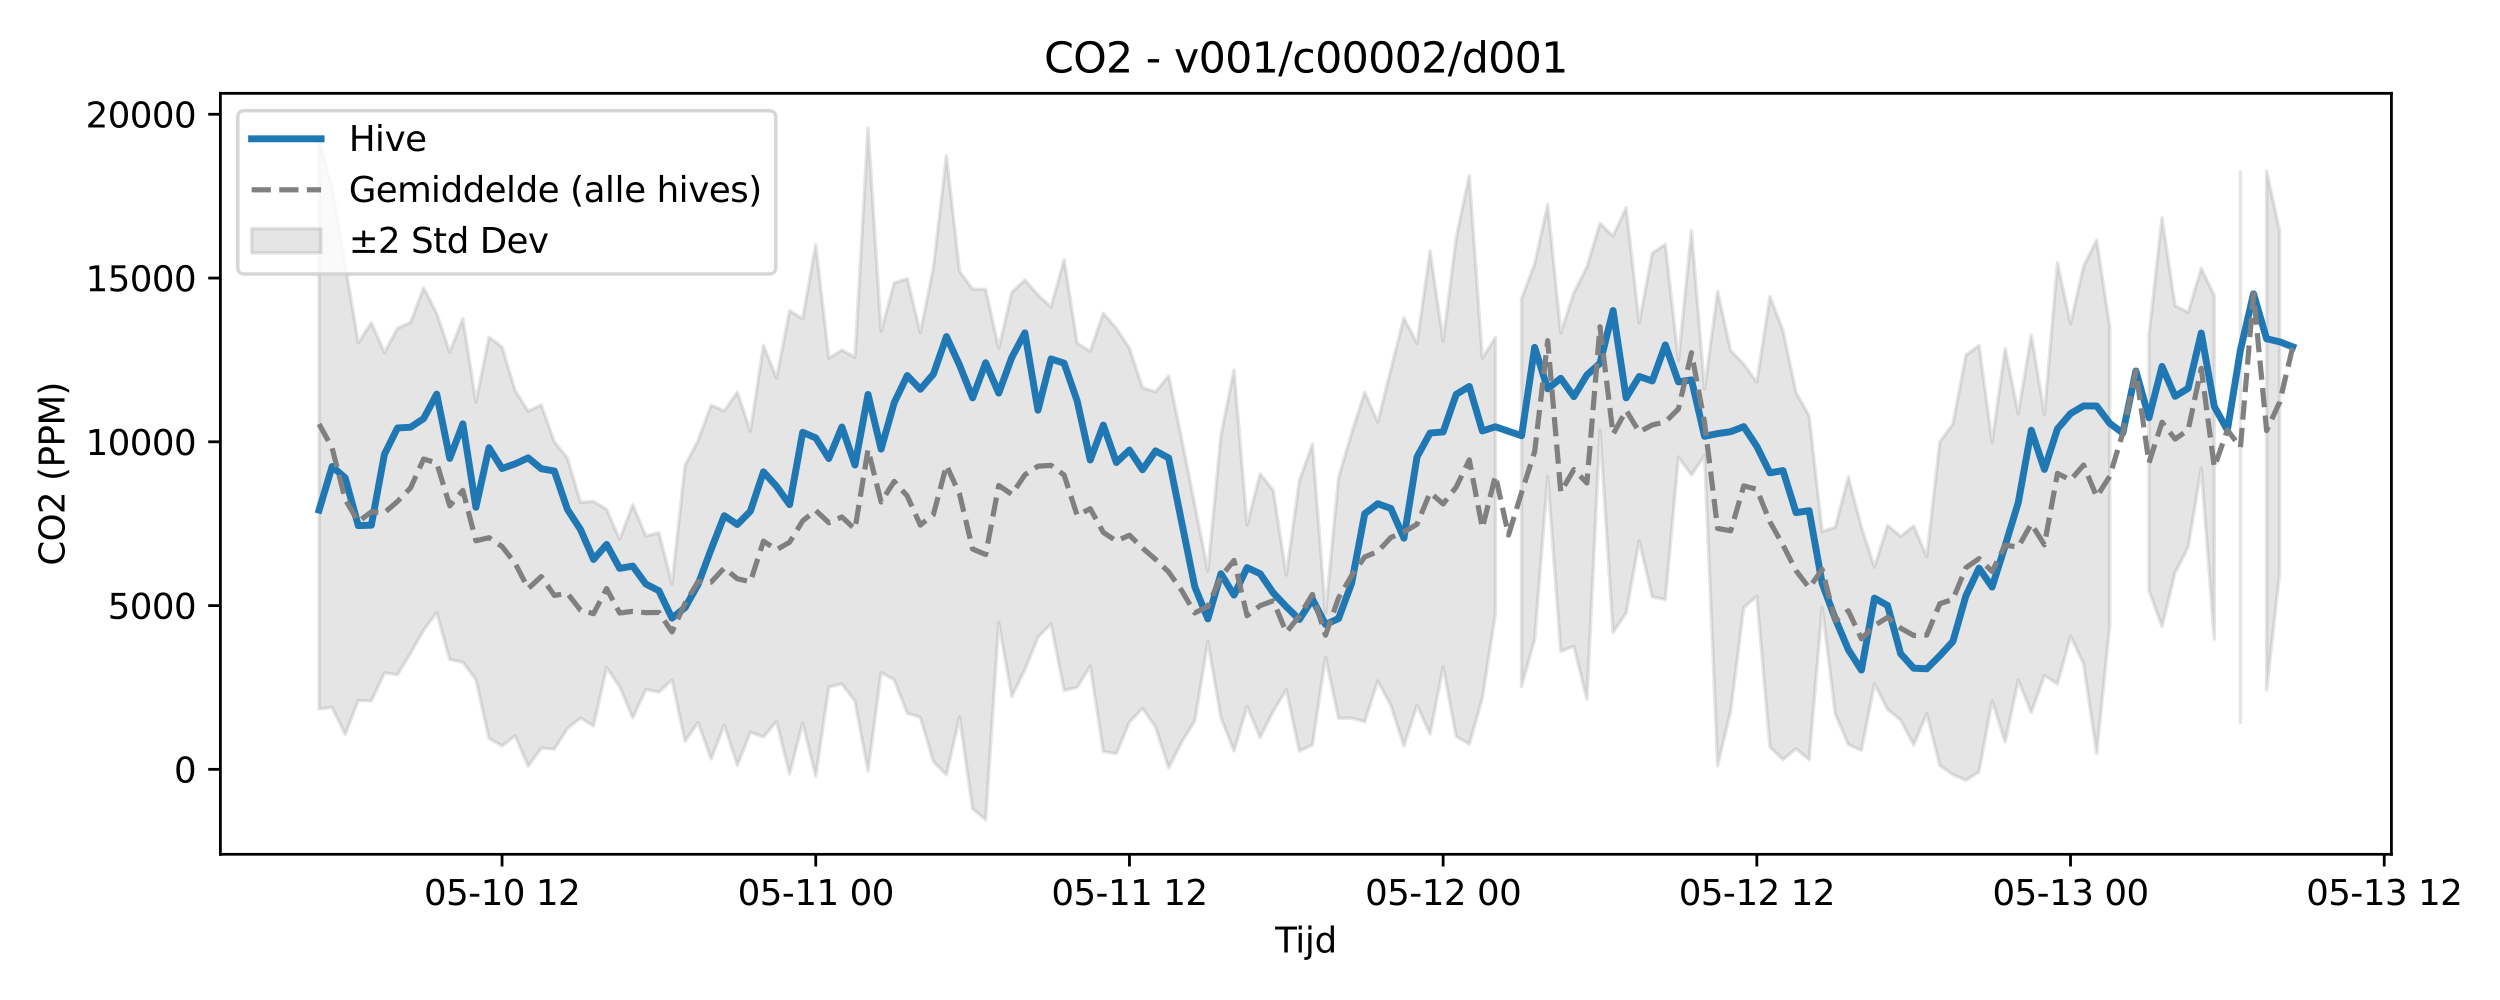 <?xml version="1.0" encoding="utf-8" standalone="no"?>
<!DOCTYPE svg PUBLIC "-//W3C//DTD SVG 1.1//EN"
  "http://www.w3.org/Graphics/SVG/1.1/DTD/svg11.dtd">
<svg xmlns:xlink="http://www.w3.org/1999/xlink" width="720pt" height="288pt" viewBox="0 0 720 288" xmlns="http://www.w3.org/2000/svg" version="1.1">
 <defs>
  <style type="text/css">*{stroke-linejoin: round; stroke-linecap: butt}</style>
 </defs>
 <g id="figure_1">
  <g id="patch_1">
   <path d="M 0 288 
L 720 288 
L 720 0 
L 0 0 
z
" style="fill: #ffffff"/>
  </g>
  <g id="axes_1">
   <g id="patch_2">
    <path d="M 63.47 246.04 
L 688.728 246.04 
L 688.728 26.88 
L 63.47 26.88 
z
" style="fill: #ffffff"/>
   </g>
   <g id="FillBetweenPolyCollection_1">
    <path d="M 91.891 40.083 
L 91.891 204.142 
L 95.655 203.762 
L 99.419 211.514 
L 103.184 201.774 
L 106.948 201.856 
L 110.713 193.805 
L 114.477 194.315 
L 118.241 188.114 
L 122.006 181.504 
L 125.77 176.453 
L 129.534 189.929 
L 133.299 190.7 
L 137.063 195.709 
L 140.827 212.633 
L 144.592 214.84 
L 148.356 211.918 
L 152.12 220.636 
L 155.885 215.464 
L 159.649 215.74 
L 163.413 209.819 
L 167.178 206.802 
L 170.942 209.066 
L 174.706 192.315 
L 178.471 197.776 
L 182.235 206.732 
L 185.999 198.552 
L 189.764 199.323 
L 193.528 195.811 
L 197.292 213.486 
L 201.057 208.076 
L 204.821 218.592 
L 208.585 208.791 
L 212.35 220.394 
L 216.114 210.909 
L 219.879 212.237 
L 223.643 207.76 
L 227.407 222.854 
L 231.172 208.165 
L 234.936 223.581 
L 238.7 197.882 
L 242.465 196.995 
L 246.229 201.925 
L 249.993 222.085 
L 253.758 193.72 
L 257.522 195.77 
L 261.286 205.413 
L 265.051 206.589 
L 268.815 219.308 
L 272.579 223.158 
L 276.344 206.477 
L 280.108 232.917 
L 283.872 236.078 
L 287.637 179.325 
L 291.401 200.552 
L 295.165 192.868 
L 298.93 183.562 
L 302.694 179.68 
L 306.458 198.805 
L 310.223 197.984 
L 313.987 191.853 
L 317.751 216.436 
L 321.516 217.046 
L 325.28 207.966 
L 329.045 204.023 
L 332.809 209.38 
L 336.573 221.18 
L 340.338 213.696 
L 344.102 207.636 
L 347.866 184.778 
L 351.631 206.694 
L 355.395 216.262 
L 359.159 203.436 
L 362.924 212.365 
L 366.688 204.834 
L 370.452 198.658 
L 374.217 216.335 
L 377.981 214.507 
L 381.745 189.269 
L 385.51 206.846 
L 389.274 206.83 
L 393.038 207.835 
L 396.803 196.104 
L 400.567 203.172 
L 404.331 214.884 
L 408.096 203.118 
L 411.86 211.391 
L 415.624 192.072 
L 419.389 212.082 
L 423.153 214.284 
L 426.917 201.042 
L 430.682 176.696 
L 430.682 97.215 
L 430.682 97.215 
L 426.917 103.127 
L 423.153 50.6 
L 419.389 68.451 
L 415.624 98.202 
L 411.86 72.332 
L 408.096 98.879 
L 404.331 91.544 
L 400.567 106.403 
L 396.803 121.582 
L 393.038 112.963 
L 389.274 124.715 
L 385.51 137.538 
L 381.745 176.607 
L 377.981 127.885 
L 374.217 138.417 
L 370.452 165.618 
L 366.688 141.224 
L 362.924 136.481 
L 359.159 151.214 
L 355.395 106.573 
L 351.631 125.372 
L 347.866 164.505 
L 344.102 145.403 
L 340.338 126.501 
L 336.573 108.262 
L 332.809 112.84 
L 329.045 111.641 
L 325.28 100.306 
L 321.516 94.597 
L 317.751 90.222 
L 313.987 101.157 
L 310.223 98.876 
L 306.458 74.787 
L 302.694 88.381 
L 298.93 84.96 
L 295.165 80.625 
L 291.401 84.199 
L 287.637 100.302 
L 283.872 83.314 
L 280.108 83.323 
L 276.344 78.139 
L 272.579 44.823 
L 268.815 77.097 
L 265.051 95.844 
L 261.286 80.263 
L 257.522 81.523 
L 253.758 95.406 
L 249.993 36.842 
L 246.229 102.882 
L 242.465 100.791 
L 238.7 103.208 
L 234.936 70.432 
L 231.172 91.832 
L 227.407 89.46 
L 223.643 108.859 
L 219.879 99.464 
L 216.114 124.169 
L 212.35 112.964 
L 208.585 118.363 
L 204.821 116.678 
L 201.057 126.88 
L 197.292 133.999 
L 193.528 168.188 
L 189.764 153.442 
L 185.999 154.345 
L 182.235 145.378 
L 178.471 155.332 
L 174.706 146.704 
L 170.942 144.429 
L 167.178 144.635 
L 163.413 131.932 
L 159.649 127.223 
L 155.885 116.621 
L 152.12 118.402 
L 148.356 112.48 
L 144.592 99.931 
L 140.827 97.104 
L 137.063 115.779 
L 133.299 91.762 
L 129.534 101.414 
L 125.77 90.248 
L 122.006 82.876 
L 118.241 92.9 
L 114.477 94.532 
L 110.713 101.522 
L 106.948 92.957 
L 103.184 98.743 
L 99.419 76.217 
L 95.655 54.257 
L 91.891 40.083 
z
" clip-path="url(#p059598fb36)" style="fill: #808080; fill-opacity: 0.2; stroke: #808080; stroke-opacity: 0.2"/>
    <path d="M 438.211 86.057 
L 438.211 197.679 
L 441.975 184.174 
L 445.739 137.291 
L 449.504 187.582 
L 453.268 186.153 
L 457.032 201.366 
L 460.797 123.878 
L 464.561 182.147 
L 468.325 176.547 
L 472.09 155.8 
L 475.854 171.865 
L 479.618 172.701 
L 483.383 131.644 
L 487.147 136.76 
L 490.911 131.234 
L 494.676 220.453 
L 498.44 204.757 
L 502.204 175.001 
L 505.969 171.75 
L 509.733 215.16 
L 513.497 218.777 
L 517.262 215.641 
L 521.026 218.787 
L 524.79 174.898 
L 528.555 205.6 
L 532.319 214.427 
L 536.083 216.144 
L 539.848 196.916 
L 543.612 204.351 
L 547.377 207.331 
L 551.141 214.546 
L 554.905 205.526 
L 558.67 220.498 
L 562.434 223.082 
L 566.198 224.718 
L 569.963 222.264 
L 573.727 201.829 
L 577.491 213.66 
L 581.256 195.919 
L 585.02 205.178 
L 588.784 194.546 
L 592.549 196.967 
L 596.313 183.229 
L 600.077 191.201 
L 603.842 217.008 
L 607.606 180.206 
L 607.606 94.098 
L 607.606 94.098 
L 603.842 69.135 
L 600.077 76.665 
L 596.313 93.236 
L 592.549 75.708 
L 588.784 119.289 
L 585.02 96.521 
L 581.256 119.12 
L 577.491 100.432 
L 573.727 127.323 
L 569.963 99.501 
L 566.198 102.267 
L 562.434 122.153 
L 558.67 127.235 
L 554.905 160.308 
L 551.141 151.47 
L 547.377 154.472 
L 543.612 151.298 
L 539.848 163.348 
L 536.083 151.789 
L 532.319 137.416 
L 528.555 151.821 
L 524.79 153.121 
L 521.026 119.76 
L 517.262 113.062 
L 513.497 95.201 
L 509.733 85.384 
L 505.969 110.098 
L 502.204 104.872 
L 498.44 100.995 
L 494.676 83.923 
L 490.911 112.078 
L 487.147 66.425 
L 483.383 103.9 
L 479.618 70.35 
L 475.854 72.912 
L 472.09 92.983 
L 468.325 59.822 
L 464.561 67.998 
L 460.797 64.318 
L 457.032 76.84 
L 453.268 84.327 
L 449.504 95.88 
L 445.739 58.944 
L 441.975 76.015 
L 438.211 86.057 
z
" clip-path="url(#p059598fb36)" style="fill: #808080; fill-opacity: 0.2; stroke: #808080; stroke-opacity: 0.2"/>
    <path d="M 618.899 96.555 
L 618.899 170.042 
L 622.663 180.468 
L 626.428 164.89 
L 630.192 157.629 
L 633.956 134.89 
L 637.721 184.06 
L 637.721 85.093 
L 637.721 85.093 
L 633.956 77.309 
L 630.192 89.976 
L 626.428 88.029 
L 622.663 62.736 
L 618.899 96.555 
z
" clip-path="url(#p059598fb36)" style="fill: #808080; fill-opacity: 0.2; stroke: #808080; stroke-opacity: 0.2"/>
    <path d="M 645.249 49.55 
L 645.249 208.033 
L 645.249 49.55 
L 645.249 49.55 
z
" clip-path="url(#p059598fb36)" style="fill: #808080; fill-opacity: 0.2; stroke: #808080; stroke-opacity: 0.2"/>
    <path d="M 652.778 49.243 
L 652.778 198.743 
L 656.543 165.02 
L 656.543 66.636 
L 656.543 66.636 
L 652.778 49.243 
z
" clip-path="url(#p059598fb36)" style="fill: #808080; fill-opacity: 0.2; stroke: #808080; stroke-opacity: 0.2"/>
   </g>
   <g id="matplotlib.axis_1">
    <g id="xtick_1">
     <g id="line2d_1">
      <defs>
       <path id="mb9e0bb8bde" d="M 0 0 
L 0 3.5 
" style="stroke: #000000; stroke-width: 0.8"/>
      </defs>
      <g>
       <use xlink:href="#mb9e0bb8bde" x="144.592" y="246.04" style="stroke: #000000; stroke-width: 0.8"/>
      </g>
     </g>
     <g id="text_1">
      <!-- 05-10 12 -->
      <g transform="translate(122.111 260.638) scale(0.1 -0.1)">
       <defs>
        <path id="DejaVuSans-30" d="M 2034 4250 
Q 1547 4250 1301 3770 
Q 1056 3291 1056 2328 
Q 1056 1369 1301 889 
Q 1547 409 2034 409 
Q 2525 409 2770 889 
Q 3016 1369 3016 2328 
Q 3016 3291 2770 3770 
Q 2525 4250 2034 4250 
z
M 2034 4750 
Q 2819 4750 3233 4129 
Q 3647 3509 3647 2328 
Q 3647 1150 3233 529 
Q 2819 -91 2034 -91 
Q 1250 -91 836 529 
Q 422 1150 422 2328 
Q 422 3509 836 4129 
Q 1250 4750 2034 4750 
z
" transform="scale(0.016)"/>
        <path id="DejaVuSans-35" d="M 691 4666 
L 3169 4666 
L 3169 4134 
L 1269 4134 
L 1269 2991 
Q 1406 3038 1543 3061 
Q 1681 3084 1819 3084 
Q 2600 3084 3056 2656 
Q 3513 2228 3513 1497 
Q 3513 744 3044 326 
Q 2575 -91 1722 -91 
Q 1428 -91 1123 -41 
Q 819 9 494 109 
L 494 744 
Q 775 591 1075 516 
Q 1375 441 1709 441 
Q 2250 441 2565 725 
Q 2881 1009 2881 1497 
Q 2881 1984 2565 2268 
Q 2250 2553 1709 2553 
Q 1456 2553 1204 2497 
Q 953 2441 691 2322 
L 691 4666 
z
" transform="scale(0.016)"/>
        <path id="DejaVuSans-2d" d="M 313 2009 
L 1997 2009 
L 1997 1497 
L 313 1497 
L 313 2009 
z
" transform="scale(0.016)"/>
        <path id="DejaVuSans-31" d="M 794 531 
L 1825 531 
L 1825 4091 
L 703 3866 
L 703 4441 
L 1819 4666 
L 2450 4666 
L 2450 531 
L 3481 531 
L 3481 0 
L 794 0 
L 794 531 
z
" transform="scale(0.016)"/>
        <path id="DejaVuSans-20" transform="scale(0.016)"/>
        <path id="DejaVuSans-32" d="M 1228 531 
L 3431 531 
L 3431 0 
L 469 0 
L 469 531 
Q 828 903 1448 1529 
Q 2069 2156 2228 2338 
Q 2531 2678 2651 2914 
Q 2772 3150 2772 3378 
Q 2772 3750 2511 3984 
Q 2250 4219 1831 4219 
Q 1534 4219 1204 4116 
Q 875 4013 500 3803 
L 500 4441 
Q 881 4594 1212 4672 
Q 1544 4750 1819 4750 
Q 2544 4750 2975 4387 
Q 3406 4025 3406 3419 
Q 3406 3131 3298 2873 
Q 3191 2616 2906 2266 
Q 2828 2175 2409 1742 
Q 1991 1309 1228 531 
z
" transform="scale(0.016)"/>
       </defs>
       <use xlink:href="#DejaVuSans-30"/>
       <use xlink:href="#DejaVuSans-35" transform="translate(63.623 0)"/>
       <use xlink:href="#DejaVuSans-2d" transform="translate(127.246 0)"/>
       <use xlink:href="#DejaVuSans-31" transform="translate(163.33 0)"/>
       <use xlink:href="#DejaVuSans-30" transform="translate(226.953 0)"/>
       <use xlink:href="#DejaVuSans-20" transform="translate(290.576 0)"/>
       <use xlink:href="#DejaVuSans-31" transform="translate(322.363 0)"/>
       <use xlink:href="#DejaVuSans-32" transform="translate(385.986 0)"/>
      </g>
     </g>
    </g>
    <g id="xtick_2">
     <g id="line2d_2">
      <g>
       <use xlink:href="#mb9e0bb8bde" x="234.936" y="246.04" style="stroke: #000000; stroke-width: 0.8"/>
      </g>
     </g>
     <g id="text_2">
      <!-- 05-11 00 -->
      <g transform="translate(212.455 260.638) scale(0.1 -0.1)">
       <use xlink:href="#DejaVuSans-30"/>
       <use xlink:href="#DejaVuSans-35" transform="translate(63.623 0)"/>
       <use xlink:href="#DejaVuSans-2d" transform="translate(127.246 0)"/>
       <use xlink:href="#DejaVuSans-31" transform="translate(163.33 0)"/>
       <use xlink:href="#DejaVuSans-31" transform="translate(226.953 0)"/>
       <use xlink:href="#DejaVuSans-20" transform="translate(290.576 0)"/>
       <use xlink:href="#DejaVuSans-30" transform="translate(322.363 0)"/>
       <use xlink:href="#DejaVuSans-30" transform="translate(385.986 0)"/>
      </g>
     </g>
    </g>
    <g id="xtick_3">
     <g id="line2d_3">
      <g>
       <use xlink:href="#mb9e0bb8bde" x="325.28" y="246.04" style="stroke: #000000; stroke-width: 0.8"/>
      </g>
     </g>
     <g id="text_3">
      <!-- 05-11 12 -->
      <g transform="translate(302.8 260.638) scale(0.1 -0.1)">
       <use xlink:href="#DejaVuSans-30"/>
       <use xlink:href="#DejaVuSans-35" transform="translate(63.623 0)"/>
       <use xlink:href="#DejaVuSans-2d" transform="translate(127.246 0)"/>
       <use xlink:href="#DejaVuSans-31" transform="translate(163.33 0)"/>
       <use xlink:href="#DejaVuSans-31" transform="translate(226.953 0)"/>
       <use xlink:href="#DejaVuSans-20" transform="translate(290.576 0)"/>
       <use xlink:href="#DejaVuSans-31" transform="translate(322.363 0)"/>
       <use xlink:href="#DejaVuSans-32" transform="translate(385.986 0)"/>
      </g>
     </g>
    </g>
    <g id="xtick_4">
     <g id="line2d_4">
      <g>
       <use xlink:href="#mb9e0bb8bde" x="415.624" y="246.04" style="stroke: #000000; stroke-width: 0.8"/>
      </g>
     </g>
     <g id="text_4">
      <!-- 05-12 00 -->
      <g transform="translate(393.144 260.638) scale(0.1 -0.1)">
       <use xlink:href="#DejaVuSans-30"/>
       <use xlink:href="#DejaVuSans-35" transform="translate(63.623 0)"/>
       <use xlink:href="#DejaVuSans-2d" transform="translate(127.246 0)"/>
       <use xlink:href="#DejaVuSans-31" transform="translate(163.33 0)"/>
       <use xlink:href="#DejaVuSans-32" transform="translate(226.953 0)"/>
       <use xlink:href="#DejaVuSans-20" transform="translate(290.576 0)"/>
       <use xlink:href="#DejaVuSans-30" transform="translate(322.363 0)"/>
       <use xlink:href="#DejaVuSans-30" transform="translate(385.986 0)"/>
      </g>
     </g>
    </g>
    <g id="xtick_5">
     <g id="line2d_5">
      <g>
       <use xlink:href="#mb9e0bb8bde" x="505.969" y="246.04" style="stroke: #000000; stroke-width: 0.8"/>
      </g>
     </g>
     <g id="text_5">
      <!-- 05-12 12 -->
      <g transform="translate(483.488 260.638) scale(0.1 -0.1)">
       <use xlink:href="#DejaVuSans-30"/>
       <use xlink:href="#DejaVuSans-35" transform="translate(63.623 0)"/>
       <use xlink:href="#DejaVuSans-2d" transform="translate(127.246 0)"/>
       <use xlink:href="#DejaVuSans-31" transform="translate(163.33 0)"/>
       <use xlink:href="#DejaVuSans-32" transform="translate(226.953 0)"/>
       <use xlink:href="#DejaVuSans-20" transform="translate(290.576 0)"/>
       <use xlink:href="#DejaVuSans-31" transform="translate(322.363 0)"/>
       <use xlink:href="#DejaVuSans-32" transform="translate(385.986 0)"/>
      </g>
     </g>
    </g>
    <g id="xtick_6">
     <g id="line2d_6">
      <g>
       <use xlink:href="#mb9e0bb8bde" x="596.313" y="246.04" style="stroke: #000000; stroke-width: 0.8"/>
      </g>
     </g>
     <g id="text_6">
      <!-- 05-13 00 -->
      <g transform="translate(573.833 260.638) scale(0.1 -0.1)">
       <defs>
        <path id="DejaVuSans-33" d="M 2597 2516 
Q 3050 2419 3304 2112 
Q 3559 1806 3559 1356 
Q 3559 666 3084 287 
Q 2609 -91 1734 -91 
Q 1441 -91 1130 -33 
Q 819 25 488 141 
L 488 750 
Q 750 597 1062 519 
Q 1375 441 1716 441 
Q 2309 441 2620 675 
Q 2931 909 2931 1356 
Q 2931 1769 2642 2001 
Q 2353 2234 1838 2234 
L 1294 2234 
L 1294 2753 
L 1863 2753 
Q 2328 2753 2575 2939 
Q 2822 3125 2822 3475 
Q 2822 3834 2567 4026 
Q 2313 4219 1838 4219 
Q 1578 4219 1281 4162 
Q 984 4106 628 3988 
L 628 4550 
Q 988 4650 1302 4700 
Q 1616 4750 1894 4750 
Q 2613 4750 3031 4423 
Q 3450 4097 3450 3541 
Q 3450 3153 3228 2886 
Q 3006 2619 2597 2516 
z
" transform="scale(0.016)"/>
       </defs>
       <use xlink:href="#DejaVuSans-30"/>
       <use xlink:href="#DejaVuSans-35" transform="translate(63.623 0)"/>
       <use xlink:href="#DejaVuSans-2d" transform="translate(127.246 0)"/>
       <use xlink:href="#DejaVuSans-31" transform="translate(163.33 0)"/>
       <use xlink:href="#DejaVuSans-33" transform="translate(226.953 0)"/>
       <use xlink:href="#DejaVuSans-20" transform="translate(290.576 0)"/>
       <use xlink:href="#DejaVuSans-30" transform="translate(322.363 0)"/>
       <use xlink:href="#DejaVuSans-30" transform="translate(385.986 0)"/>
      </g>
     </g>
    </g>
    <g id="xtick_7">
     <g id="line2d_7">
      <g>
       <use xlink:href="#mb9e0bb8bde" x="686.657" y="246.04" style="stroke: #000000; stroke-width: 0.8"/>
      </g>
     </g>
     <g id="text_7">
      <!-- 05-13 12 -->
      <g transform="translate(664.177 260.638) scale(0.1 -0.1)">
       <use xlink:href="#DejaVuSans-30"/>
       <use xlink:href="#DejaVuSans-35" transform="translate(63.623 0)"/>
       <use xlink:href="#DejaVuSans-2d" transform="translate(127.246 0)"/>
       <use xlink:href="#DejaVuSans-31" transform="translate(163.33 0)"/>
       <use xlink:href="#DejaVuSans-33" transform="translate(226.953 0)"/>
       <use xlink:href="#DejaVuSans-20" transform="translate(290.576 0)"/>
       <use xlink:href="#DejaVuSans-31" transform="translate(322.363 0)"/>
       <use xlink:href="#DejaVuSans-32" transform="translate(385.986 0)"/>
      </g>
     </g>
    </g>
    <g id="text_8">
     <!-- Tijd -->
     <g transform="translate(367.249 274.317) scale(0.1 -0.1)">
      <defs>
       <path id="DejaVuSans-54" d="M -19 4666 
L 3928 4666 
L 3928 4134 
L 2272 4134 
L 2272 0 
L 1638 0 
L 1638 4134 
L -19 4134 
L -19 4666 
z
" transform="scale(0.016)"/>
       <path id="DejaVuSans-69" d="M 603 3500 
L 1178 3500 
L 1178 0 
L 603 0 
L 603 3500 
z
M 603 4863 
L 1178 4863 
L 1178 4134 
L 603 4134 
L 603 4863 
z
" transform="scale(0.016)"/>
       <path id="DejaVuSans-6a" d="M 603 3500 
L 1178 3500 
L 1178 -63 
Q 1178 -731 923 -1031 
Q 669 -1331 103 -1331 
L -116 -1331 
L -116 -844 
L 38 -844 
Q 366 -844 484 -692 
Q 603 -541 603 -63 
L 603 3500 
z
M 603 4863 
L 1178 4863 
L 1178 4134 
L 603 4134 
L 603 4863 
z
" transform="scale(0.016)"/>
       <path id="DejaVuSans-64" d="M 2906 2969 
L 2906 4863 
L 3481 4863 
L 3481 0 
L 2906 0 
L 2906 525 
Q 2725 213 2448 61 
Q 2172 -91 1784 -91 
Q 1150 -91 751 415 
Q 353 922 353 1747 
Q 353 2572 751 3078 
Q 1150 3584 1784 3584 
Q 2172 3584 2448 3432 
Q 2725 3281 2906 2969 
z
M 947 1747 
Q 947 1113 1208 752 
Q 1469 391 1925 391 
Q 2381 391 2643 752 
Q 2906 1113 2906 1747 
Q 2906 2381 2643 2742 
Q 2381 3103 1925 3103 
Q 1469 3103 1208 2742 
Q 947 2381 947 1747 
z
" transform="scale(0.016)"/>
      </defs>
      <use xlink:href="#DejaVuSans-54"/>
      <use xlink:href="#DejaVuSans-69" transform="translate(57.959 0)"/>
      <use xlink:href="#DejaVuSans-6a" transform="translate(85.742 0)"/>
      <use xlink:href="#DejaVuSans-64" transform="translate(113.525 0)"/>
     </g>
    </g>
   </g>
   <g id="matplotlib.axis_2">
    <g id="ytick_1">
     <g id="line2d_8">
      <defs>
       <path id="m7f2f9ad6ac" d="M 0 0 
L -3.5 0 
" style="stroke: #000000; stroke-width: 0.8"/>
      </defs>
      <g>
       <use xlink:href="#m7f2f9ad6ac" x="63.47" y="221.574" style="stroke: #000000; stroke-width: 0.8"/>
      </g>
     </g>
     <g id="text_9">
      <!-- 0 -->
      <g transform="translate(50.108 225.374) scale(0.1 -0.1)">
       <use xlink:href="#DejaVuSans-30"/>
      </g>
     </g>
    </g>
    <g id="ytick_2">
     <g id="line2d_9">
      <g>
       <use xlink:href="#m7f2f9ad6ac" x="63.47" y="174.409" style="stroke: #000000; stroke-width: 0.8"/>
      </g>
     </g>
     <g id="text_10">
      <!-- 5000 -->
      <g transform="translate(31.02 178.208) scale(0.1 -0.1)">
       <use xlink:href="#DejaVuSans-35"/>
       <use xlink:href="#DejaVuSans-30" transform="translate(63.623 0)"/>
       <use xlink:href="#DejaVuSans-30" transform="translate(127.246 0)"/>
       <use xlink:href="#DejaVuSans-30" transform="translate(190.869 0)"/>
      </g>
     </g>
    </g>
    <g id="ytick_3">
     <g id="line2d_10">
      <g>
       <use xlink:href="#m7f2f9ad6ac" x="63.47" y="127.244" style="stroke: #000000; stroke-width: 0.8"/>
      </g>
     </g>
     <g id="text_11">
      <!-- 10000 -->
      <g transform="translate(24.657 131.043) scale(0.1 -0.1)">
       <use xlink:href="#DejaVuSans-31"/>
       <use xlink:href="#DejaVuSans-30" transform="translate(63.623 0)"/>
       <use xlink:href="#DejaVuSans-30" transform="translate(127.246 0)"/>
       <use xlink:href="#DejaVuSans-30" transform="translate(190.869 0)"/>
       <use xlink:href="#DejaVuSans-30" transform="translate(254.492 0)"/>
      </g>
     </g>
    </g>
    <g id="ytick_4">
     <g id="line2d_11">
      <g>
       <use xlink:href="#m7f2f9ad6ac" x="63.47" y="80.079" style="stroke: #000000; stroke-width: 0.8"/>
      </g>
     </g>
     <g id="text_12">
      <!-- 15000 -->
      <g transform="translate(24.657 83.878) scale(0.1 -0.1)">
       <use xlink:href="#DejaVuSans-31"/>
       <use xlink:href="#DejaVuSans-35" transform="translate(63.623 0)"/>
       <use xlink:href="#DejaVuSans-30" transform="translate(127.246 0)"/>
       <use xlink:href="#DejaVuSans-30" transform="translate(190.869 0)"/>
       <use xlink:href="#DejaVuSans-30" transform="translate(254.492 0)"/>
      </g>
     </g>
    </g>
    <g id="ytick_5">
     <g id="line2d_12">
      <g>
       <use xlink:href="#m7f2f9ad6ac" x="63.47" y="32.914" style="stroke: #000000; stroke-width: 0.8"/>
      </g>
     </g>
     <g id="text_13">
      <!-- 20000 -->
      <g transform="translate(24.657 36.713) scale(0.1 -0.1)">
       <use xlink:href="#DejaVuSans-32"/>
       <use xlink:href="#DejaVuSans-30" transform="translate(63.623 0)"/>
       <use xlink:href="#DejaVuSans-30" transform="translate(127.246 0)"/>
       <use xlink:href="#DejaVuSans-30" transform="translate(190.869 0)"/>
       <use xlink:href="#DejaVuSans-30" transform="translate(254.492 0)"/>
      </g>
     </g>
    </g>
    <g id="text_14">
     <!-- CO2 (PPM) -->
     <g transform="translate(18.578 162.903) rotate(-90) scale(0.1 -0.1)">
      <defs>
       <path id="DejaVuSans-43" d="M 4122 4306 
L 4122 3641 
Q 3803 3938 3442 4084 
Q 3081 4231 2675 4231 
Q 1875 4231 1450 3742 
Q 1025 3253 1025 2328 
Q 1025 1406 1450 917 
Q 1875 428 2675 428 
Q 3081 428 3442 575 
Q 3803 722 4122 1019 
L 4122 359 
Q 3791 134 3420 21 
Q 3050 -91 2638 -91 
Q 1578 -91 968 557 
Q 359 1206 359 2328 
Q 359 3453 968 4101 
Q 1578 4750 2638 4750 
Q 3056 4750 3426 4639 
Q 3797 4528 4122 4306 
z
" transform="scale(0.016)"/>
       <path id="DejaVuSans-4f" d="M 2522 4238 
Q 1834 4238 1429 3725 
Q 1025 3213 1025 2328 
Q 1025 1447 1429 934 
Q 1834 422 2522 422 
Q 3209 422 3611 934 
Q 4013 1447 4013 2328 
Q 4013 3213 3611 3725 
Q 3209 4238 2522 4238 
z
M 2522 4750 
Q 3503 4750 4090 4092 
Q 4678 3434 4678 2328 
Q 4678 1225 4090 567 
Q 3503 -91 2522 -91 
Q 1538 -91 948 565 
Q 359 1222 359 2328 
Q 359 3434 948 4092 
Q 1538 4750 2522 4750 
z
" transform="scale(0.016)"/>
       <path id="DejaVuSans-28" d="M 1984 4856 
Q 1566 4138 1362 3434 
Q 1159 2731 1159 2009 
Q 1159 1288 1364 580 
Q 1569 -128 1984 -844 
L 1484 -844 
Q 1016 -109 783 600 
Q 550 1309 550 2009 
Q 550 2706 781 3412 
Q 1013 4119 1484 4856 
L 1984 4856 
z
" transform="scale(0.016)"/>
       <path id="DejaVuSans-50" d="M 1259 4147 
L 1259 2394 
L 2053 2394 
Q 2494 2394 2734 2622 
Q 2975 2850 2975 3272 
Q 2975 3691 2734 3919 
Q 2494 4147 2053 4147 
L 1259 4147 
z
M 628 4666 
L 2053 4666 
Q 2838 4666 3239 4311 
Q 3641 3956 3641 3272 
Q 3641 2581 3239 2228 
Q 2838 1875 2053 1875 
L 1259 1875 
L 1259 0 
L 628 0 
L 628 4666 
z
" transform="scale(0.016)"/>
       <path id="DejaVuSans-4d" d="M 628 4666 
L 1569 4666 
L 2759 1491 
L 3956 4666 
L 4897 4666 
L 4897 0 
L 4281 0 
L 4281 4097 
L 3078 897 
L 2444 897 
L 1241 4097 
L 1241 0 
L 628 0 
L 628 4666 
z
" transform="scale(0.016)"/>
       <path id="DejaVuSans-29" d="M 513 4856 
L 1013 4856 
Q 1481 4119 1714 3412 
Q 1947 2706 1947 2009 
Q 1947 1309 1714 600 
Q 1481 -109 1013 -844 
L 513 -844 
Q 928 -128 1133 580 
Q 1338 1288 1338 2009 
Q 1338 2731 1133 3434 
Q 928 4138 513 4856 
z
" transform="scale(0.016)"/>
      </defs>
      <use xlink:href="#DejaVuSans-43"/>
      <use xlink:href="#DejaVuSans-4f" transform="translate(69.824 0)"/>
      <use xlink:href="#DejaVuSans-32" transform="translate(148.535 0)"/>
      <use xlink:href="#DejaVuSans-20" transform="translate(212.158 0)"/>
      <use xlink:href="#DejaVuSans-28" transform="translate(243.945 0)"/>
      <use xlink:href="#DejaVuSans-50" transform="translate(282.959 0)"/>
      <use xlink:href="#DejaVuSans-50" transform="translate(343.262 0)"/>
      <use xlink:href="#DejaVuSans-4d" transform="translate(403.564 0)"/>
      <use xlink:href="#DejaVuSans-29" transform="translate(489.844 0)"/>
     </g>
    </g>
   </g>
   <g id="line2d_13">
    <path d="M 91.891 146.903 
L 95.655 134.357 
L 99.419 137.63 
L 103.184 151.371 
L 106.948 151.251 
L 110.713 130.838 
L 114.477 123.254 
L 118.241 123.042 
L 122.006 120.54 
L 125.77 113.513 
L 129.534 132.013 
L 133.299 122.078 
L 137.063 146.095 
L 140.827 128.945 
L 144.592 134.935 
L 148.356 133.589 
L 152.12 131.87 
L 155.885 134.995 
L 159.649 135.649 
L 163.413 146.701 
L 167.178 152.496 
L 170.942 161.112 
L 174.706 156.798 
L 178.471 163.687 
L 182.235 163.033 
L 185.999 168.209 
L 189.764 170.133 
L 193.528 178.016 
L 197.292 175.007 
L 201.057 168.287 
L 204.821 158.153 
L 208.585 148.531 
L 212.35 151.053 
L 216.114 147.22 
L 219.879 135.885 
L 223.643 140.07 
L 227.407 145.334 
L 231.172 124.502 
L 234.936 126.106 
L 238.7 132.052 
L 242.465 122.984 
L 246.229 133.923 
L 249.993 113.601 
L 253.758 129.338 
L 257.522 116.006 
L 261.286 108.161 
L 265.051 112.111 
L 268.815 107.749 
L 272.579 96.945 
L 276.344 105.147 
L 280.108 114.585 
L 283.872 104.473 
L 287.637 113.222 
L 291.401 102.921 
L 295.165 95.857 
L 298.93 118.137 
L 302.694 103.369 
L 306.458 104.592 
L 310.223 115.462 
L 313.987 132.48 
L 317.751 122.44 
L 321.516 133.192 
L 325.28 129.612 
L 329.045 135.286 
L 332.809 129.857 
L 336.573 131.892 
L 344.102 169.01 
L 347.866 178.225 
L 351.631 165.237 
L 355.395 171.384 
L 359.159 163.481 
L 362.924 165.24 
L 366.688 170.746 
L 370.452 174.727 
L 374.217 178.415 
L 377.981 172.567 
L 381.745 179.846 
L 385.51 178.126 
L 389.274 167.945 
L 393.038 147.95 
L 396.803 145.073 
L 400.567 146.431 
L 404.331 154.987 
L 408.096 131.615 
L 411.86 124.716 
L 415.624 124.392 
L 419.389 113.563 
L 423.153 111.309 
L 426.917 124.116 
L 430.682 122.905 
L 438.211 125.494 
L 441.975 100.049 
L 445.739 111.967 
L 449.504 108.95 
L 453.268 114.239 
L 457.032 107.987 
L 460.797 104.627 
L 464.561 89.437 
L 468.325 114.579 
L 472.09 108.43 
L 475.854 109.713 
L 479.618 99.341 
L 483.383 109.991 
L 487.147 109.406 
L 490.911 125.656 
L 494.676 124.873 
L 498.44 124.329 
L 502.204 122.872 
L 505.969 128.565 
L 509.733 136.182 
L 513.497 135.526 
L 517.262 147.629 
L 521.026 147.079 
L 524.79 168.042 
L 528.555 178.187 
L 532.319 187.097 
L 536.083 192.983 
L 539.848 172.263 
L 543.612 174.378 
L 547.377 188.251 
L 551.141 192.442 
L 554.905 192.606 
L 558.67 188.839 
L 562.434 184.729 
L 566.198 171.542 
L 569.963 163.634 
L 573.727 169.067 
L 577.491 157.128 
L 581.256 144.755 
L 585.02 123.914 
L 588.784 135.181 
L 592.549 123.521 
L 596.313 119.116 
L 600.077 116.893 
L 603.842 116.931 
L 607.606 121.93 
L 611.37 124.716 
L 615.135 106.844 
L 618.899 120.308 
L 622.663 105.548 
L 626.428 114.137 
L 630.192 111.843 
L 633.956 95.92 
L 637.721 117.082 
L 641.485 123.842 
L 645.249 100.775 
L 649.014 84.626 
L 652.778 97.565 
L 656.543 98.436 
L 660.307 99.898 
L 660.307 99.898 
" clip-path="url(#p059598fb36)" style="fill: none; stroke: #1f77b4; stroke-width: 2; stroke-linecap: square"/>
   </g>
   <g id="line2d_14">
    <path d="M 91.891 122.113 
L 95.655 129.009 
L 99.419 143.865 
L 103.184 150.258 
L 106.948 147.407 
L 110.713 147.664 
L 114.477 144.424 
L 118.241 140.507 
L 122.006 132.19 
L 125.77 133.35 
L 129.534 145.672 
L 133.299 141.231 
L 137.063 155.744 
L 140.827 154.869 
L 144.592 157.386 
L 148.356 162.199 
L 152.12 169.519 
L 155.885 166.043 
L 159.649 171.482 
L 163.413 170.876 
L 167.178 175.719 
L 170.942 176.748 
L 174.706 169.51 
L 178.471 176.554 
L 182.235 176.055 
L 185.999 176.449 
L 189.764 176.383 
L 193.528 182 
L 197.292 173.743 
L 201.057 167.478 
L 204.821 167.635 
L 208.585 163.577 
L 212.35 166.679 
L 216.114 167.539 
L 219.879 155.851 
L 223.643 158.31 
L 227.407 156.157 
L 231.172 149.999 
L 234.936 147.006 
L 238.7 150.545 
L 242.465 148.893 
L 246.229 152.403 
L 249.993 129.463 
L 253.758 144.563 
L 257.522 138.647 
L 261.286 142.838 
L 265.051 151.217 
L 268.815 148.202 
L 272.579 133.991 
L 276.344 142.308 
L 280.108 158.12 
L 283.872 159.696 
L 287.637 139.814 
L 291.401 142.375 
L 295.165 136.746 
L 298.93 134.261 
L 302.694 134.03 
L 306.458 136.796 
L 310.223 148.43 
L 313.987 146.505 
L 317.751 153.329 
L 321.516 155.822 
L 325.28 154.136 
L 329.045 157.832 
L 332.809 161.11 
L 336.573 164.721 
L 340.338 170.098 
L 344.102 176.519 
L 347.866 174.641 
L 351.631 166.033 
L 355.395 161.417 
L 359.159 177.325 
L 362.924 174.423 
L 366.688 173.029 
L 370.452 182.138 
L 374.217 177.376 
L 377.981 171.196 
L 381.745 182.938 
L 385.51 172.192 
L 389.274 165.773 
L 393.038 160.399 
L 396.803 158.843 
L 400.567 154.788 
L 404.331 153.214 
L 408.096 150.999 
L 411.86 141.861 
L 415.624 145.137 
L 419.389 140.266 
L 423.153 132.442 
L 426.917 152.084 
L 430.682 136.955 
L 434.446 154.081 
L 438.211 141.868 
L 441.975 130.095 
L 445.739 98.117 
L 449.504 141.731 
L 453.268 135.24 
L 457.032 139.103 
L 460.797 94.098 
L 464.561 125.072 
L 468.325 118.185 
L 472.09 124.392 
L 475.854 122.389 
L 479.618 121.525 
L 483.383 117.772 
L 487.147 101.593 
L 490.911 121.656 
L 494.676 152.188 
L 498.44 152.876 
L 502.204 139.936 
L 505.969 140.924 
L 509.733 150.272 
L 513.497 156.989 
L 517.262 164.351 
L 521.026 169.274 
L 524.79 164.009 
L 528.555 178.71 
L 532.319 175.921 
L 536.083 183.966 
L 539.848 180.132 
L 543.612 177.824 
L 547.377 180.902 
L 551.141 183.008 
L 554.905 182.917 
L 558.67 173.867 
L 562.434 172.618 
L 566.198 163.493 
L 569.963 160.882 
L 573.727 164.576 
L 577.491 157.046 
L 581.256 157.519 
L 585.02 150.85 
L 588.784 156.917 
L 592.549 136.338 
L 596.313 138.233 
L 600.077 133.933 
L 603.842 143.071 
L 607.606 137.152 
L 611.37 124.716 
L 615.135 106.844 
L 618.899 133.299 
L 622.663 121.602 
L 626.428 126.46 
L 630.192 123.803 
L 633.956 106.099 
L 637.721 134.577 
L 641.485 123.842 
L 645.249 128.791 
L 649.014 84.626 
L 652.778 123.993 
L 656.543 115.828 
L 660.307 99.898 
L 660.307 99.898 
" clip-path="url(#p059598fb36)" style="fill: none; stroke-dasharray: 5.55,2.4; stroke-dashoffset: 0; stroke: #808080; stroke-width: 1.5"/>
   </g>
   <g id="patch_3">
    <path d="M 63.47 246.04 
L 63.47 26.88 
" style="fill: none; stroke: #000000; stroke-width: 0.8; stroke-linejoin: miter; stroke-linecap: square"/>
   </g>
   <g id="patch_4">
    <path d="M 688.728 246.04 
L 688.728 26.88 
" style="fill: none; stroke: #000000; stroke-width: 0.8; stroke-linejoin: miter; stroke-linecap: square"/>
   </g>
   <g id="patch_5">
    <path d="M 63.47 246.04 
L 688.728 246.04 
" style="fill: none; stroke: #000000; stroke-width: 0.8; stroke-linejoin: miter; stroke-linecap: square"/>
   </g>
   <g id="patch_6">
    <path d="M 63.47 26.88 
L 688.728 26.88 
" style="fill: none; stroke: #000000; stroke-width: 0.8; stroke-linejoin: miter; stroke-linecap: square"/>
   </g>
   <g id="text_15">
    <!-- CO2 - v001/c00002/d001 -->
    <g transform="translate(300.696 20.88) scale(0.12 -0.12)">
     <defs>
      <path id="DejaVuSans-76" d="M 191 3500 
L 800 3500 
L 1894 563 
L 2988 3500 
L 3597 3500 
L 2284 0 
L 1503 0 
L 191 3500 
z
" transform="scale(0.016)"/>
      <path id="DejaVuSans-2f" d="M 1625 4666 
L 2156 4666 
L 531 -594 
L 0 -594 
L 1625 4666 
z
" transform="scale(0.016)"/>
      <path id="DejaVuSans-63" d="M 3122 3366 
L 3122 2828 
Q 2878 2963 2633 3030 
Q 2388 3097 2138 3097 
Q 1578 3097 1268 2742 
Q 959 2388 959 1747 
Q 959 1106 1268 751 
Q 1578 397 2138 397 
Q 2388 397 2633 464 
Q 2878 531 3122 666 
L 3122 134 
Q 2881 22 2623 -34 
Q 2366 -91 2075 -91 
Q 1284 -91 818 406 
Q 353 903 353 1747 
Q 353 2603 823 3093 
Q 1294 3584 2113 3584 
Q 2378 3584 2631 3529 
Q 2884 3475 3122 3366 
z
" transform="scale(0.016)"/>
     </defs>
     <use xlink:href="#DejaVuSans-43"/>
     <use xlink:href="#DejaVuSans-4f" transform="translate(69.824 0)"/>
     <use xlink:href="#DejaVuSans-32" transform="translate(148.535 0)"/>
     <use xlink:href="#DejaVuSans-20" transform="translate(212.158 0)"/>
     <use xlink:href="#DejaVuSans-2d" transform="translate(243.945 0)"/>
     <use xlink:href="#DejaVuSans-20" transform="translate(280.029 0)"/>
     <use xlink:href="#DejaVuSans-76" transform="translate(311.816 0)"/>
     <use xlink:href="#DejaVuSans-30" transform="translate(370.996 0)"/>
     <use xlink:href="#DejaVuSans-30" transform="translate(434.619 0)"/>
     <use xlink:href="#DejaVuSans-31" transform="translate(498.242 0)"/>
     <use xlink:href="#DejaVuSans-2f" transform="translate(561.865 0)"/>
     <use xlink:href="#DejaVuSans-63" transform="translate(595.557 0)"/>
     <use xlink:href="#DejaVuSans-30" transform="translate(650.537 0)"/>
     <use xlink:href="#DejaVuSans-30" transform="translate(714.16 0)"/>
     <use xlink:href="#DejaVuSans-30" transform="translate(777.783 0)"/>
     <use xlink:href="#DejaVuSans-30" transform="translate(841.406 0)"/>
     <use xlink:href="#DejaVuSans-32" transform="translate(905.029 0)"/>
     <use xlink:href="#DejaVuSans-2f" transform="translate(968.652 0)"/>
     <use xlink:href="#DejaVuSans-64" transform="translate(1002.344 0)"/>
     <use xlink:href="#DejaVuSans-30" transform="translate(1065.82 0)"/>
     <use xlink:href="#DejaVuSans-30" transform="translate(1129.443 0)"/>
     <use xlink:href="#DejaVuSans-31" transform="translate(1193.066 0)"/>
    </g>
   </g>
   <g id="legend_1">
    <g id="patch_7">
     <path d="M 70.47 78.914 
L 221.414 78.914 
Q 223.414 78.914 223.414 76.914 
L 223.414 33.88 
Q 223.414 31.88 221.414 31.88 
L 70.47 31.88 
Q 68.47 31.88 68.47 33.88 
L 68.47 76.914 
Q 68.47 78.914 70.47 78.914 
z
" style="fill: #ffffff; opacity: 0.8; stroke: #cccccc; stroke-linejoin: miter"/>
    </g>
    <g id="line2d_15">
     <path d="M 72.47 39.978 
L 82.47 39.978 
L 92.47 39.978 
" style="fill: none; stroke: #1f77b4; stroke-width: 2; stroke-linecap: square"/>
    </g>
    <g id="text_16">
     <!-- Hive -->
     <g transform="translate(100.47 43.478) scale(0.1 -0.1)">
      <defs>
       <path id="DejaVuSans-48" d="M 628 4666 
L 1259 4666 
L 1259 2753 
L 3553 2753 
L 3553 4666 
L 4184 4666 
L 4184 0 
L 3553 0 
L 3553 2222 
L 1259 2222 
L 1259 0 
L 628 0 
L 628 4666 
z
" transform="scale(0.016)"/>
       <path id="DejaVuSans-65" d="M 3597 1894 
L 3597 1613 
L 953 1613 
Q 991 1019 1311 708 
Q 1631 397 2203 397 
Q 2534 397 2845 478 
Q 3156 559 3463 722 
L 3463 178 
Q 3153 47 2828 -22 
Q 2503 -91 2169 -91 
Q 1331 -91 842 396 
Q 353 884 353 1716 
Q 353 2575 817 3079 
Q 1281 3584 2069 3584 
Q 2775 3584 3186 3129 
Q 3597 2675 3597 1894 
z
M 3022 2063 
Q 3016 2534 2758 2815 
Q 2500 3097 2075 3097 
Q 1594 3097 1305 2825 
Q 1016 2553 972 2059 
L 3022 2063 
z
" transform="scale(0.016)"/>
      </defs>
      <use xlink:href="#DejaVuSans-48"/>
      <use xlink:href="#DejaVuSans-69" transform="translate(75.195 0)"/>
      <use xlink:href="#DejaVuSans-76" transform="translate(102.979 0)"/>
      <use xlink:href="#DejaVuSans-65" transform="translate(162.158 0)"/>
     </g>
    </g>
    <g id="line2d_16">
     <path d="M 72.47 54.657 
L 82.47 54.657 
L 92.47 54.657 
" style="fill: none; stroke-dasharray: 5.55,2.4; stroke-dashoffset: 0; stroke: #808080; stroke-width: 1.5"/>
    </g>
    <g id="text_17">
     <!-- Gemiddelde (alle hives) -->
     <g transform="translate(100.47 58.157) scale(0.1 -0.1)">
      <defs>
       <path id="DejaVuSans-47" d="M 3809 666 
L 3809 1919 
L 2778 1919 
L 2778 2438 
L 4434 2438 
L 4434 434 
Q 4069 175 3628 42 
Q 3188 -91 2688 -91 
Q 1594 -91 976 548 
Q 359 1188 359 2328 
Q 359 3472 976 4111 
Q 1594 4750 2688 4750 
Q 3144 4750 3555 4637 
Q 3966 4525 4313 4306 
L 4313 3634 
Q 3963 3931 3569 4081 
Q 3175 4231 2741 4231 
Q 1884 4231 1454 3753 
Q 1025 3275 1025 2328 
Q 1025 1384 1454 906 
Q 1884 428 2741 428 
Q 3075 428 3337 486 
Q 3600 544 3809 666 
z
" transform="scale(0.016)"/>
       <path id="DejaVuSans-6d" d="M 3328 2828 
Q 3544 3216 3844 3400 
Q 4144 3584 4550 3584 
Q 5097 3584 5394 3201 
Q 5691 2819 5691 2113 
L 5691 0 
L 5113 0 
L 5113 2094 
Q 5113 2597 4934 2840 
Q 4756 3084 4391 3084 
Q 3944 3084 3684 2787 
Q 3425 2491 3425 1978 
L 3425 0 
L 2847 0 
L 2847 2094 
Q 2847 2600 2669 2842 
Q 2491 3084 2119 3084 
Q 1678 3084 1418 2786 
Q 1159 2488 1159 1978 
L 1159 0 
L 581 0 
L 581 3500 
L 1159 3500 
L 1159 2956 
Q 1356 3278 1631 3431 
Q 1906 3584 2284 3584 
Q 2666 3584 2933 3390 
Q 3200 3197 3328 2828 
z
" transform="scale(0.016)"/>
       <path id="DejaVuSans-6c" d="M 603 4863 
L 1178 4863 
L 1178 0 
L 603 0 
L 603 4863 
z
" transform="scale(0.016)"/>
       <path id="DejaVuSans-61" d="M 2194 1759 
Q 1497 1759 1228 1600 
Q 959 1441 959 1056 
Q 959 750 1161 570 
Q 1363 391 1709 391 
Q 2188 391 2477 730 
Q 2766 1069 2766 1631 
L 2766 1759 
L 2194 1759 
z
M 3341 1997 
L 3341 0 
L 2766 0 
L 2766 531 
Q 2569 213 2275 61 
Q 1981 -91 1556 -91 
Q 1019 -91 701 211 
Q 384 513 384 1019 
Q 384 1609 779 1909 
Q 1175 2209 1959 2209 
L 2766 2209 
L 2766 2266 
Q 2766 2663 2505 2880 
Q 2244 3097 1772 3097 
Q 1472 3097 1187 3025 
Q 903 2953 641 2809 
L 641 3341 
Q 956 3463 1253 3523 
Q 1550 3584 1831 3584 
Q 2591 3584 2966 3190 
Q 3341 2797 3341 1997 
z
" transform="scale(0.016)"/>
       <path id="DejaVuSans-68" d="M 3513 2113 
L 3513 0 
L 2938 0 
L 2938 2094 
Q 2938 2591 2744 2837 
Q 2550 3084 2163 3084 
Q 1697 3084 1428 2787 
Q 1159 2491 1159 1978 
L 1159 0 
L 581 0 
L 581 4863 
L 1159 4863 
L 1159 2956 
Q 1366 3272 1645 3428 
Q 1925 3584 2291 3584 
Q 2894 3584 3203 3211 
Q 3513 2838 3513 2113 
z
" transform="scale(0.016)"/>
       <path id="DejaVuSans-73" d="M 2834 3397 
L 2834 2853 
Q 2591 2978 2328 3040 
Q 2066 3103 1784 3103 
Q 1356 3103 1142 2972 
Q 928 2841 928 2578 
Q 928 2378 1081 2264 
Q 1234 2150 1697 2047 
L 1894 2003 
Q 2506 1872 2764 1633 
Q 3022 1394 3022 966 
Q 3022 478 2636 193 
Q 2250 -91 1575 -91 
Q 1294 -91 989 -36 
Q 684 19 347 128 
L 347 722 
Q 666 556 975 473 
Q 1284 391 1588 391 
Q 1994 391 2212 530 
Q 2431 669 2431 922 
Q 2431 1156 2273 1281 
Q 2116 1406 1581 1522 
L 1381 1569 
Q 847 1681 609 1914 
Q 372 2147 372 2553 
Q 372 3047 722 3315 
Q 1072 3584 1716 3584 
Q 2034 3584 2315 3537 
Q 2597 3491 2834 3397 
z
" transform="scale(0.016)"/>
      </defs>
      <use xlink:href="#DejaVuSans-47"/>
      <use xlink:href="#DejaVuSans-65" transform="translate(77.49 0)"/>
      <use xlink:href="#DejaVuSans-6d" transform="translate(139.014 0)"/>
      <use xlink:href="#DejaVuSans-69" transform="translate(236.426 0)"/>
      <use xlink:href="#DejaVuSans-64" transform="translate(264.209 0)"/>
      <use xlink:href="#DejaVuSans-64" transform="translate(327.686 0)"/>
      <use xlink:href="#DejaVuSans-65" transform="translate(391.162 0)"/>
      <use xlink:href="#DejaVuSans-6c" transform="translate(452.686 0)"/>
      <use xlink:href="#DejaVuSans-64" transform="translate(480.469 0)"/>
      <use xlink:href="#DejaVuSans-65" transform="translate(543.945 0)"/>
      <use xlink:href="#DejaVuSans-20" transform="translate(605.469 0)"/>
      <use xlink:href="#DejaVuSans-28" transform="translate(637.256 0)"/>
      <use xlink:href="#DejaVuSans-61" transform="translate(676.27 0)"/>
      <use xlink:href="#DejaVuSans-6c" transform="translate(737.549 0)"/>
      <use xlink:href="#DejaVuSans-6c" transform="translate(765.332 0)"/>
      <use xlink:href="#DejaVuSans-65" transform="translate(793.115 0)"/>
      <use xlink:href="#DejaVuSans-20" transform="translate(854.639 0)"/>
      <use xlink:href="#DejaVuSans-68" transform="translate(886.426 0)"/>
      <use xlink:href="#DejaVuSans-69" transform="translate(949.805 0)"/>
      <use xlink:href="#DejaVuSans-76" transform="translate(977.588 0)"/>
      <use xlink:href="#DejaVuSans-65" transform="translate(1036.768 0)"/>
      <use xlink:href="#DejaVuSans-73" transform="translate(1098.291 0)"/>
      <use xlink:href="#DejaVuSans-29" transform="translate(1150.391 0)"/>
     </g>
    </g>
    <g id="patch_8">
     <path d="M 72.47 72.835 
L 92.47 72.835 
L 92.47 65.835 
L 72.47 65.835 
z
" style="fill: #808080; fill-opacity: 0.2; stroke: #808080; stroke-opacity: 0.2; stroke-linejoin: miter"/>
    </g>
    <g id="text_18">
     <!-- ±2 Std Dev -->
     <g transform="translate(100.47 72.835) scale(0.1 -0.1)">
      <defs>
       <path id="DejaVuSans-b1" d="M 2944 4013 
L 2944 2803 
L 4684 2803 
L 4684 2272 
L 2944 2272 
L 2944 1063 
L 2419 1063 
L 2419 2272 
L 678 2272 
L 678 2803 
L 2419 2803 
L 2419 4013 
L 2944 4013 
z
M 678 531 
L 4684 531 
L 4684 0 
L 678 0 
L 678 531 
z
" transform="scale(0.016)"/>
       <path id="DejaVuSans-53" d="M 3425 4513 
L 3425 3897 
Q 3066 4069 2747 4153 
Q 2428 4238 2131 4238 
Q 1616 4238 1336 4038 
Q 1056 3838 1056 3469 
Q 1056 3159 1242 3001 
Q 1428 2844 1947 2747 
L 2328 2669 
Q 3034 2534 3370 2195 
Q 3706 1856 3706 1288 
Q 3706 609 3251 259 
Q 2797 -91 1919 -91 
Q 1588 -91 1214 -16 
Q 841 59 441 206 
L 441 856 
Q 825 641 1194 531 
Q 1563 422 1919 422 
Q 2459 422 2753 634 
Q 3047 847 3047 1241 
Q 3047 1584 2836 1778 
Q 2625 1972 2144 2069 
L 1759 2144 
Q 1053 2284 737 2584 
Q 422 2884 422 3419 
Q 422 4038 858 4394 
Q 1294 4750 2059 4750 
Q 2388 4750 2728 4690 
Q 3069 4631 3425 4513 
z
" transform="scale(0.016)"/>
       <path id="DejaVuSans-74" d="M 1172 4494 
L 1172 3500 
L 2356 3500 
L 2356 3053 
L 1172 3053 
L 1172 1153 
Q 1172 725 1289 603 
Q 1406 481 1766 481 
L 2356 481 
L 2356 0 
L 1766 0 
Q 1100 0 847 248 
Q 594 497 594 1153 
L 594 3053 
L 172 3053 
L 172 3500 
L 594 3500 
L 594 4494 
L 1172 4494 
z
" transform="scale(0.016)"/>
       <path id="DejaVuSans-44" d="M 1259 4147 
L 1259 519 
L 2022 519 
Q 2988 519 3436 956 
Q 3884 1394 3884 2338 
Q 3884 3275 3436 3711 
Q 2988 4147 2022 4147 
L 1259 4147 
z
M 628 4666 
L 1925 4666 
Q 3281 4666 3915 4102 
Q 4550 3538 4550 2338 
Q 4550 1131 3912 565 
Q 3275 0 1925 0 
L 628 0 
L 628 4666 
z
" transform="scale(0.016)"/>
      </defs>
      <use xlink:href="#DejaVuSans-b1"/>
      <use xlink:href="#DejaVuSans-32" transform="translate(83.789 0)"/>
      <use xlink:href="#DejaVuSans-20" transform="translate(147.412 0)"/>
      <use xlink:href="#DejaVuSans-53" transform="translate(179.199 0)"/>
      <use xlink:href="#DejaVuSans-74" transform="translate(242.676 0)"/>
      <use xlink:href="#DejaVuSans-64" transform="translate(281.885 0)"/>
      <use xlink:href="#DejaVuSans-20" transform="translate(345.361 0)"/>
      <use xlink:href="#DejaVuSans-44" transform="translate(377.148 0)"/>
      <use xlink:href="#DejaVuSans-65" transform="translate(454.15 0)"/>
      <use xlink:href="#DejaVuSans-76" transform="translate(515.674 0)"/>
     </g>
    </g>
   </g>
  </g>
 </g>
 <defs>
  <clipPath id="p059598fb36">
   <rect x="63.47" y="26.88" width="625.258" height="219.16"/>
  </clipPath>
 </defs>
</svg>
